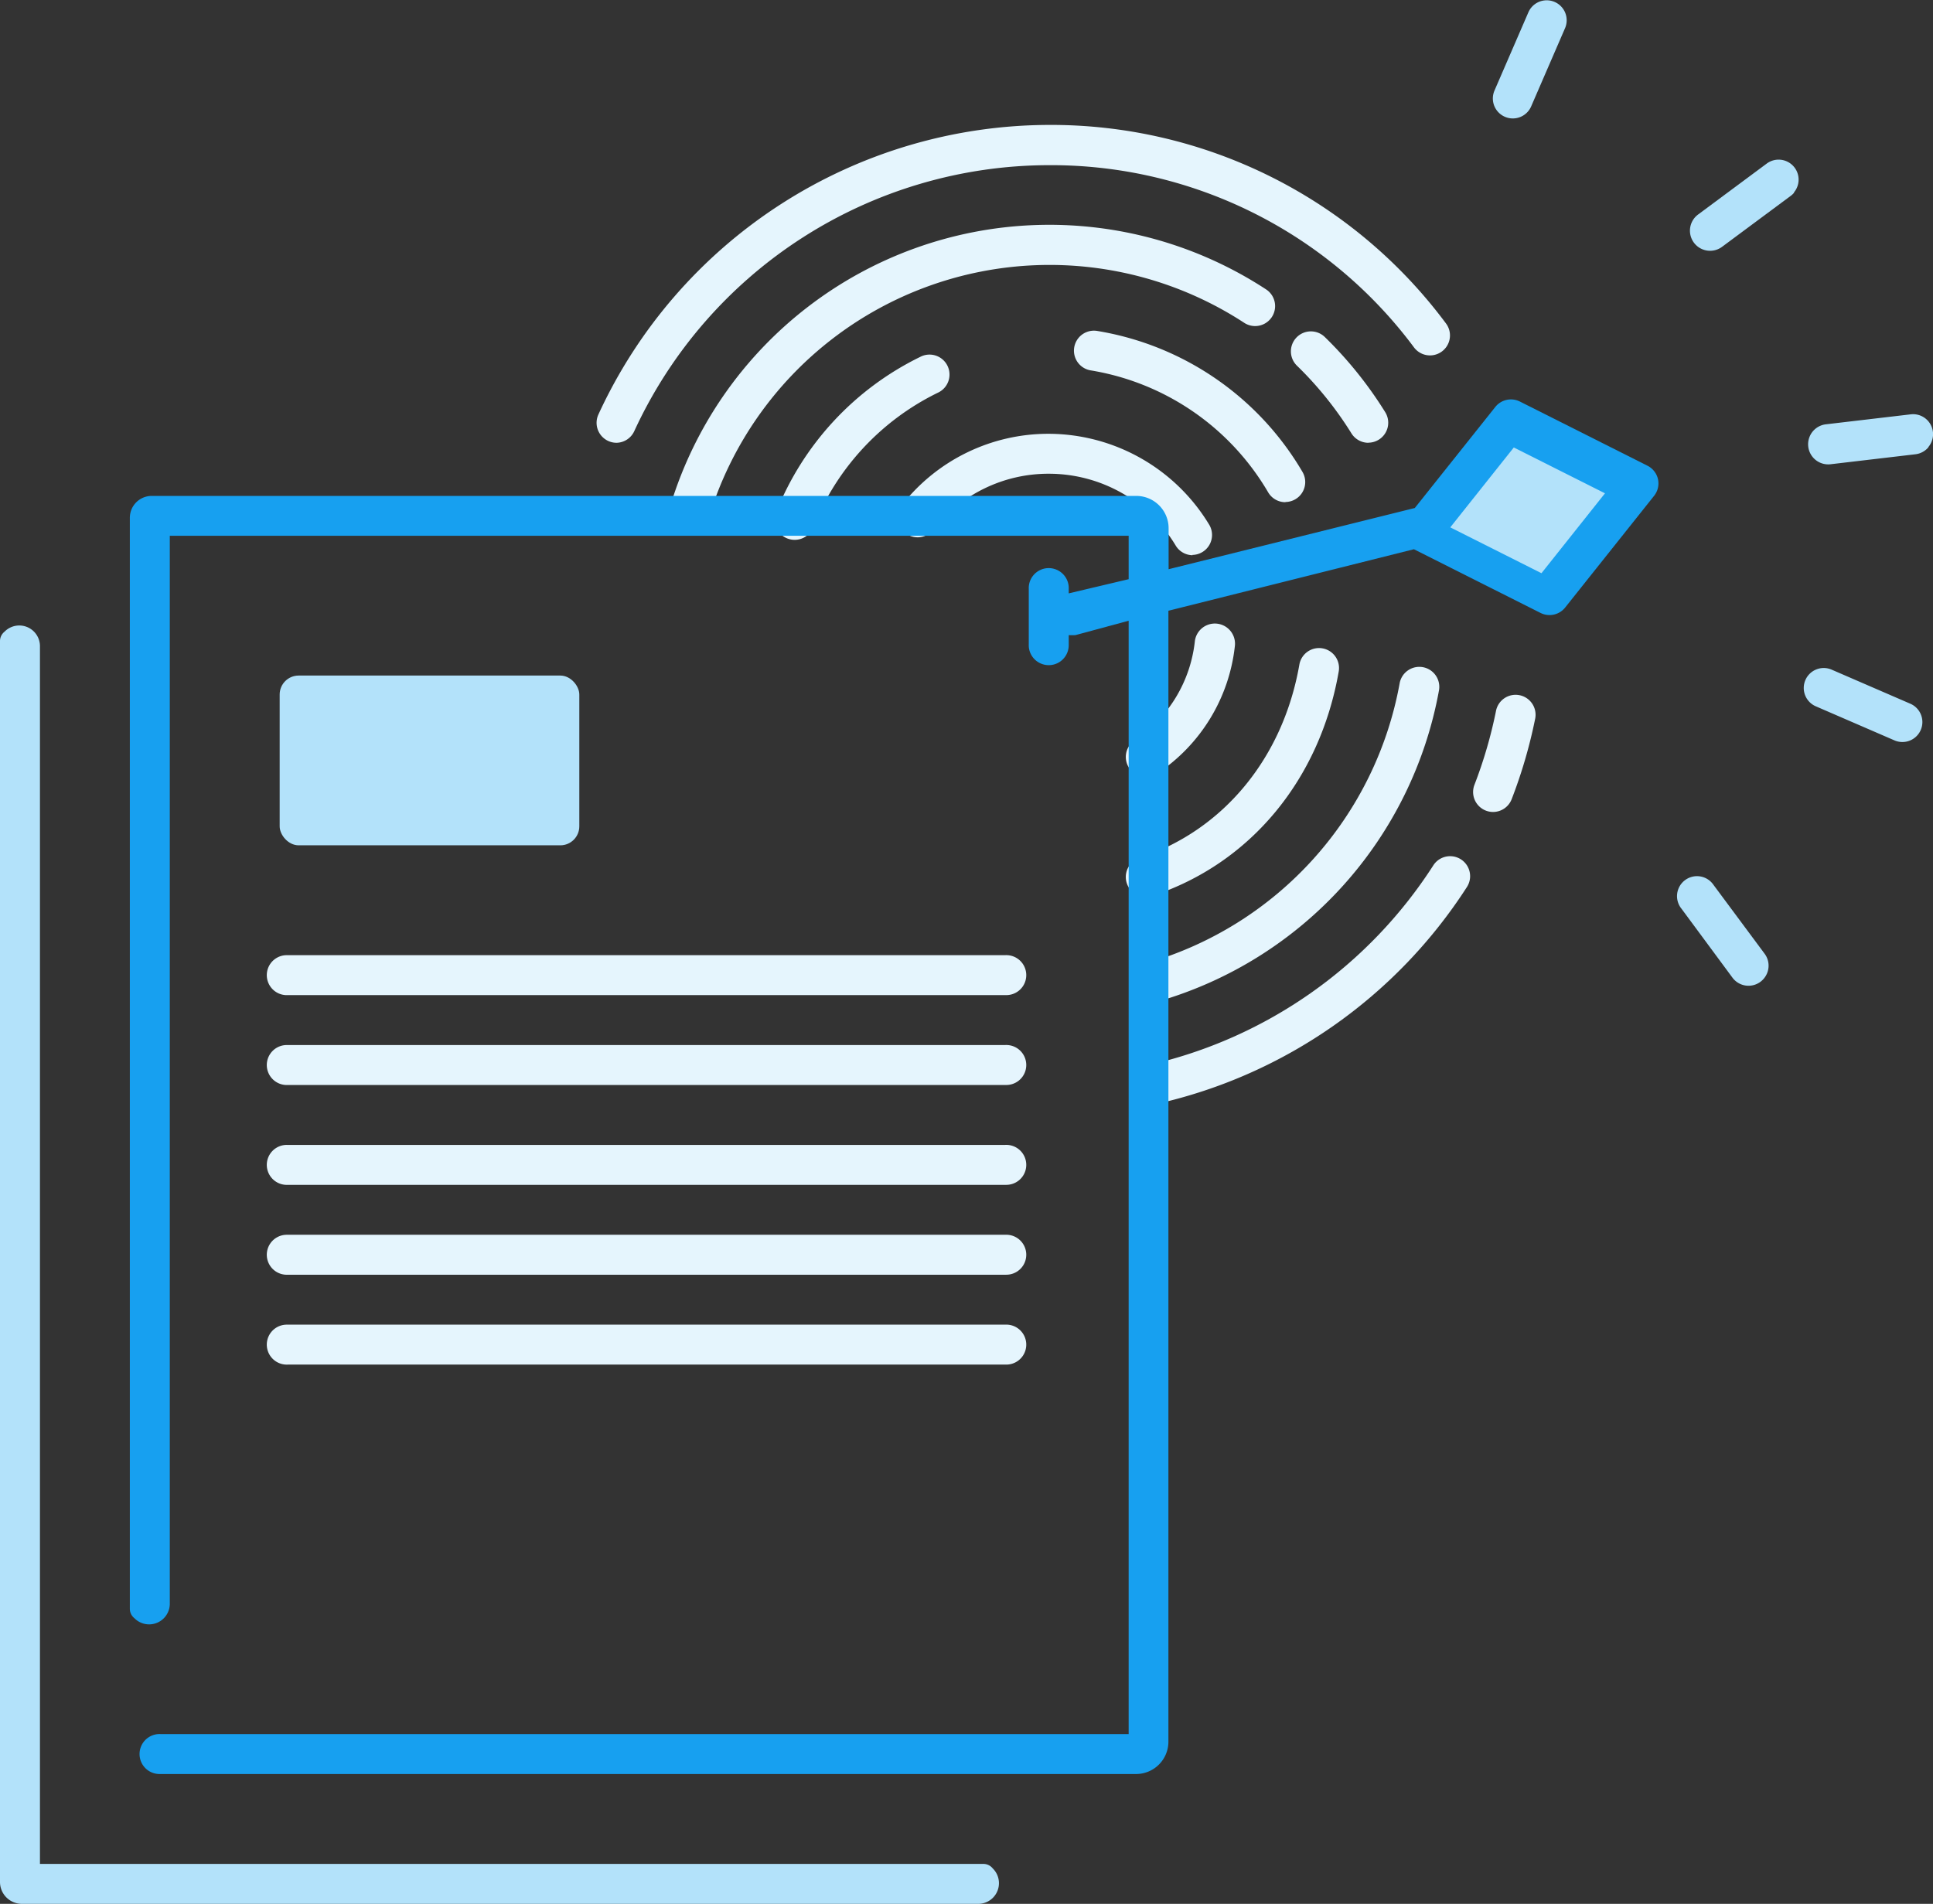 <svg xmlns="http://www.w3.org/2000/svg" viewBox="0 0 193.53 190.65"><rect x="0" y="0" width="193.53" height="190.65" fill="#333333" stroke="none"/><defs><style>.cls-1{fill:#e5f5fd;}.cls-2{fill:#b3e2fa;}.cls-3{fill:#17a0f0;}</style></defs><title>CDLJN-illustration_home-search-2</title><g id="Layer_2" data-name="Layer 2"><g id="lines"><path class="cls-1" d="M114.71,77.8a2,2,0,0,1-1.08-3.68,13.7,13.7,0,0,0,6-9.93,2,2,0,1,1,4,.54,17.63,17.63,0,0,1-7.8,12.75A2,2,0,0,1,114.71,77.8Z"/><path class="cls-1" d="M119.41,55.6a2,2,0,0,1-1.72-1A14.8,14.8,0,0,0,105,47.44a14.64,14.64,0,0,0-11.6,5.66,2,2,0,0,1-3.15-2.46A18.62,18.62,0,0,1,105,43.44a18.83,18.83,0,0,1,16.08,9.13,2,2,0,0,1-1.71,3Z"/><path class="cls-1" d="M128.69,50.29a2,2,0,0,1-1.73-1A25.33,25.33,0,0,0,109.2,37.09a2,2,0,0,1,.65-3.95,29.32,29.32,0,0,1,20.56,14.13,2,2,0,0,1-1.72,3Z"/><path class="cls-1" d="M79.56,54.06a2,2,0,0,1-1.86-2.74A29.39,29.39,0,0,1,92.13,35.74a2,2,0,1,1,1.76,3.59A25.4,25.4,0,0,0,81.42,52.8,2,2,0,0,1,79.56,54.06Z"/><path class="cls-1" d="M114.71,89.82a2,2,0,0,1-.62-3.9c8.38-2.76,14.36-10,16-19.36a2,2,0,1,1,3.94.69c-1.89,10.84-8.87,19.25-18.68,22.47A2,2,0,0,1,114.71,89.82Z"/><path class="cls-1" d="M137,44.34a2,2,0,0,1-1.7-.95,35.83,35.83,0,0,0-5.45-6.77,2,2,0,1,1,2.79-2.87,39.82,39.82,0,0,1,6.05,7.53,2,2,0,0,1-1.7,3.05Z"/><path class="cls-1" d="M69.05,53.15a2,2,0,0,1-1.91-2.59A39.65,39.65,0,0,1,126.79,29a2,2,0,0,1-2.2,3.34A35.65,35.65,0,0,0,71,51.73,2,2,0,0,1,69.05,53.15Z"/><path class="cls-1" d="M115.43,100.35a2,2,0,0,1-.55-3.92,35.82,35.82,0,0,0,25.25-28,2,2,0,0,1,3.94.7A39.84,39.84,0,0,1,116,100.27,2,2,0,0,1,115.43,100.35Z"/><path class="cls-1" d="M61.73,44.34a2,2,0,0,1-1.82-2.83,49.78,49.78,0,0,1,45.13-29,49.25,49.25,0,0,1,39.73,19.88,2,2,0,0,1-3.2,2.4A45.28,45.28,0,0,0,105,16.54a45.77,45.77,0,0,0-41.5,26.64A2,2,0,0,1,61.73,44.34Z"/><path class="cls-1" d="M115.4,110.66a2,2,0,0,1-.43-4,46,46,0,0,0,28.53-20,2,2,0,0,1,3.37,2.16,50,50,0,0,1-31,21.71A2,2,0,0,1,115.4,110.66Z"/><path class="cls-1" d="M149.49,81.31a2,2,0,0,1-1.87-2.72,45.4,45.4,0,0,0,2.15-7.36,2,2,0,1,1,3.92.79,49.47,49.47,0,0,1-2.34,8A2,2,0,0,1,149.49,81.31Z"/><path class="cls-2" d="M153,11.14a2,2,0,0,1-3.37-2.08l3.4-7.85a2,2,0,0,1,3.67,1.59l-3.4,7.85A2,2,0,0,1,153,11.14Z"/><path class="cls-2" d="M179.63,19.29a2,2,0,0,1-.34.32l-6.87,5.1A2,2,0,0,1,170,21.49l6.87-5.1a2,2,0,0,1,2.73,2.89Z"/><path class="cls-2" d="M193.07,44.79a2,2,0,0,1-1.3.7l-8.5,1a2,2,0,1,1-.46-4l8.5-1a2,2,0,0,1,1.76,3.27Z"/><path class="cls-2" d="M192,73.59a2,2,0,0,1-2.33.55l-7.85-3.4a2,2,0,1,1,1.59-3.67l7.85,3.4a2,2,0,0,1,.74,3.12Z"/><path class="cls-2" d="M176.59,98a2,2,0,0,1-.34.32,2,2,0,0,1-2.8-.42L168.35,91a2,2,0,1,1,3.21-2.38l5.1,6.87A2,2,0,0,1,176.59,98Z"/><path class="cls-2" d="M98,190.65H2.19A2.19,2.19,0,0,1,0,188.47V64.18a1.2,1.2,0,0,1,.45-.92A2.07,2.07,0,0,1,4,64.65v122H98.47a1.2,1.2,0,0,1,.92.45A2.07,2.07,0,0,1,98,190.65Z"/><rect class="cls-2" x="28" y="67.65" width="30" height="17" rx="1.9" ry="1.9"/><path class="cls-1" d="M100.74,99.65H28.82a2,2,0,0,1-2-1.35,2,2,0,0,1,1.9-2.65h71.92a2,2,0,0,1,2,1.35A2,2,0,0,1,100.74,99.65Z"/><path class="cls-1" d="M100.74,108.65H28.82a2,2,0,0,1-2-1.35,2,2,0,0,1,1.9-2.65h71.92a2,2,0,0,1,2,1.35A2,2,0,0,1,100.74,108.65Z"/><path class="cls-1" d="M100.74,118.65H28.82a2,2,0,0,1-2-1.35,2,2,0,0,1,1.9-2.65h71.92a2,2,0,0,1,2,1.35A2,2,0,0,1,100.74,118.65Z"/><path class="cls-1" d="M100.74,127.65H28.82a2,2,0,0,1-2-1.35,2,2,0,0,1,1.9-2.65h71.92a2,2,0,0,1,2,1.35A2,2,0,0,1,100.74,127.65Z"/><path class="cls-1" d="M100.74,136.65H28.82a2,2,0,0,1-2-1.35,2,2,0,0,1,1.9-2.65h71.92a2,2,0,0,1,2,1.35A2,2,0,0,1,100.74,136.65Z"/><polygon class="cls-2" points="154.88 59.95 142.1 53.52 151 42.34 163.78 48.77 154.88 59.95"/><path class="cls-3" d="M166,48a2,2,0,0,0-1.05-1.36l-12.78-6.43a2,2,0,0,0-2.46.54l-8.06,10.12L117,57V52.9a3.24,3.24,0,0,0-3.24-3.24H15.19A2.19,2.19,0,0,0,13,51.84V161.12a1.2,1.2,0,0,0,.45.92A2.07,2.07,0,0,0,17,160.65v-107h96V58l-6,1.42V59a2,2,0,0,0-1.35-2A2,2,0,0,0,103,59v5.5a2,2,0,0,0,1.35,2,2,2,0,0,0,2.65-1.9v-1a6.37,6.37,0,0,0,.67,0L113,62.16V173.65H16.08a2,2,0,0,0-2,1.35,2,2,0,0,0,1.9,2.65h97.76a3.24,3.24,0,0,0,3.24-3.24V61.16L141.56,55l12.68,6.38a2,2,0,0,0,2.46-.54l8.9-11.18A2,2,0,0,0,166,48Zm-11.67,9.4-9.13-4.59,6.36-8,9.13,4.59Z"/></g></g></svg>